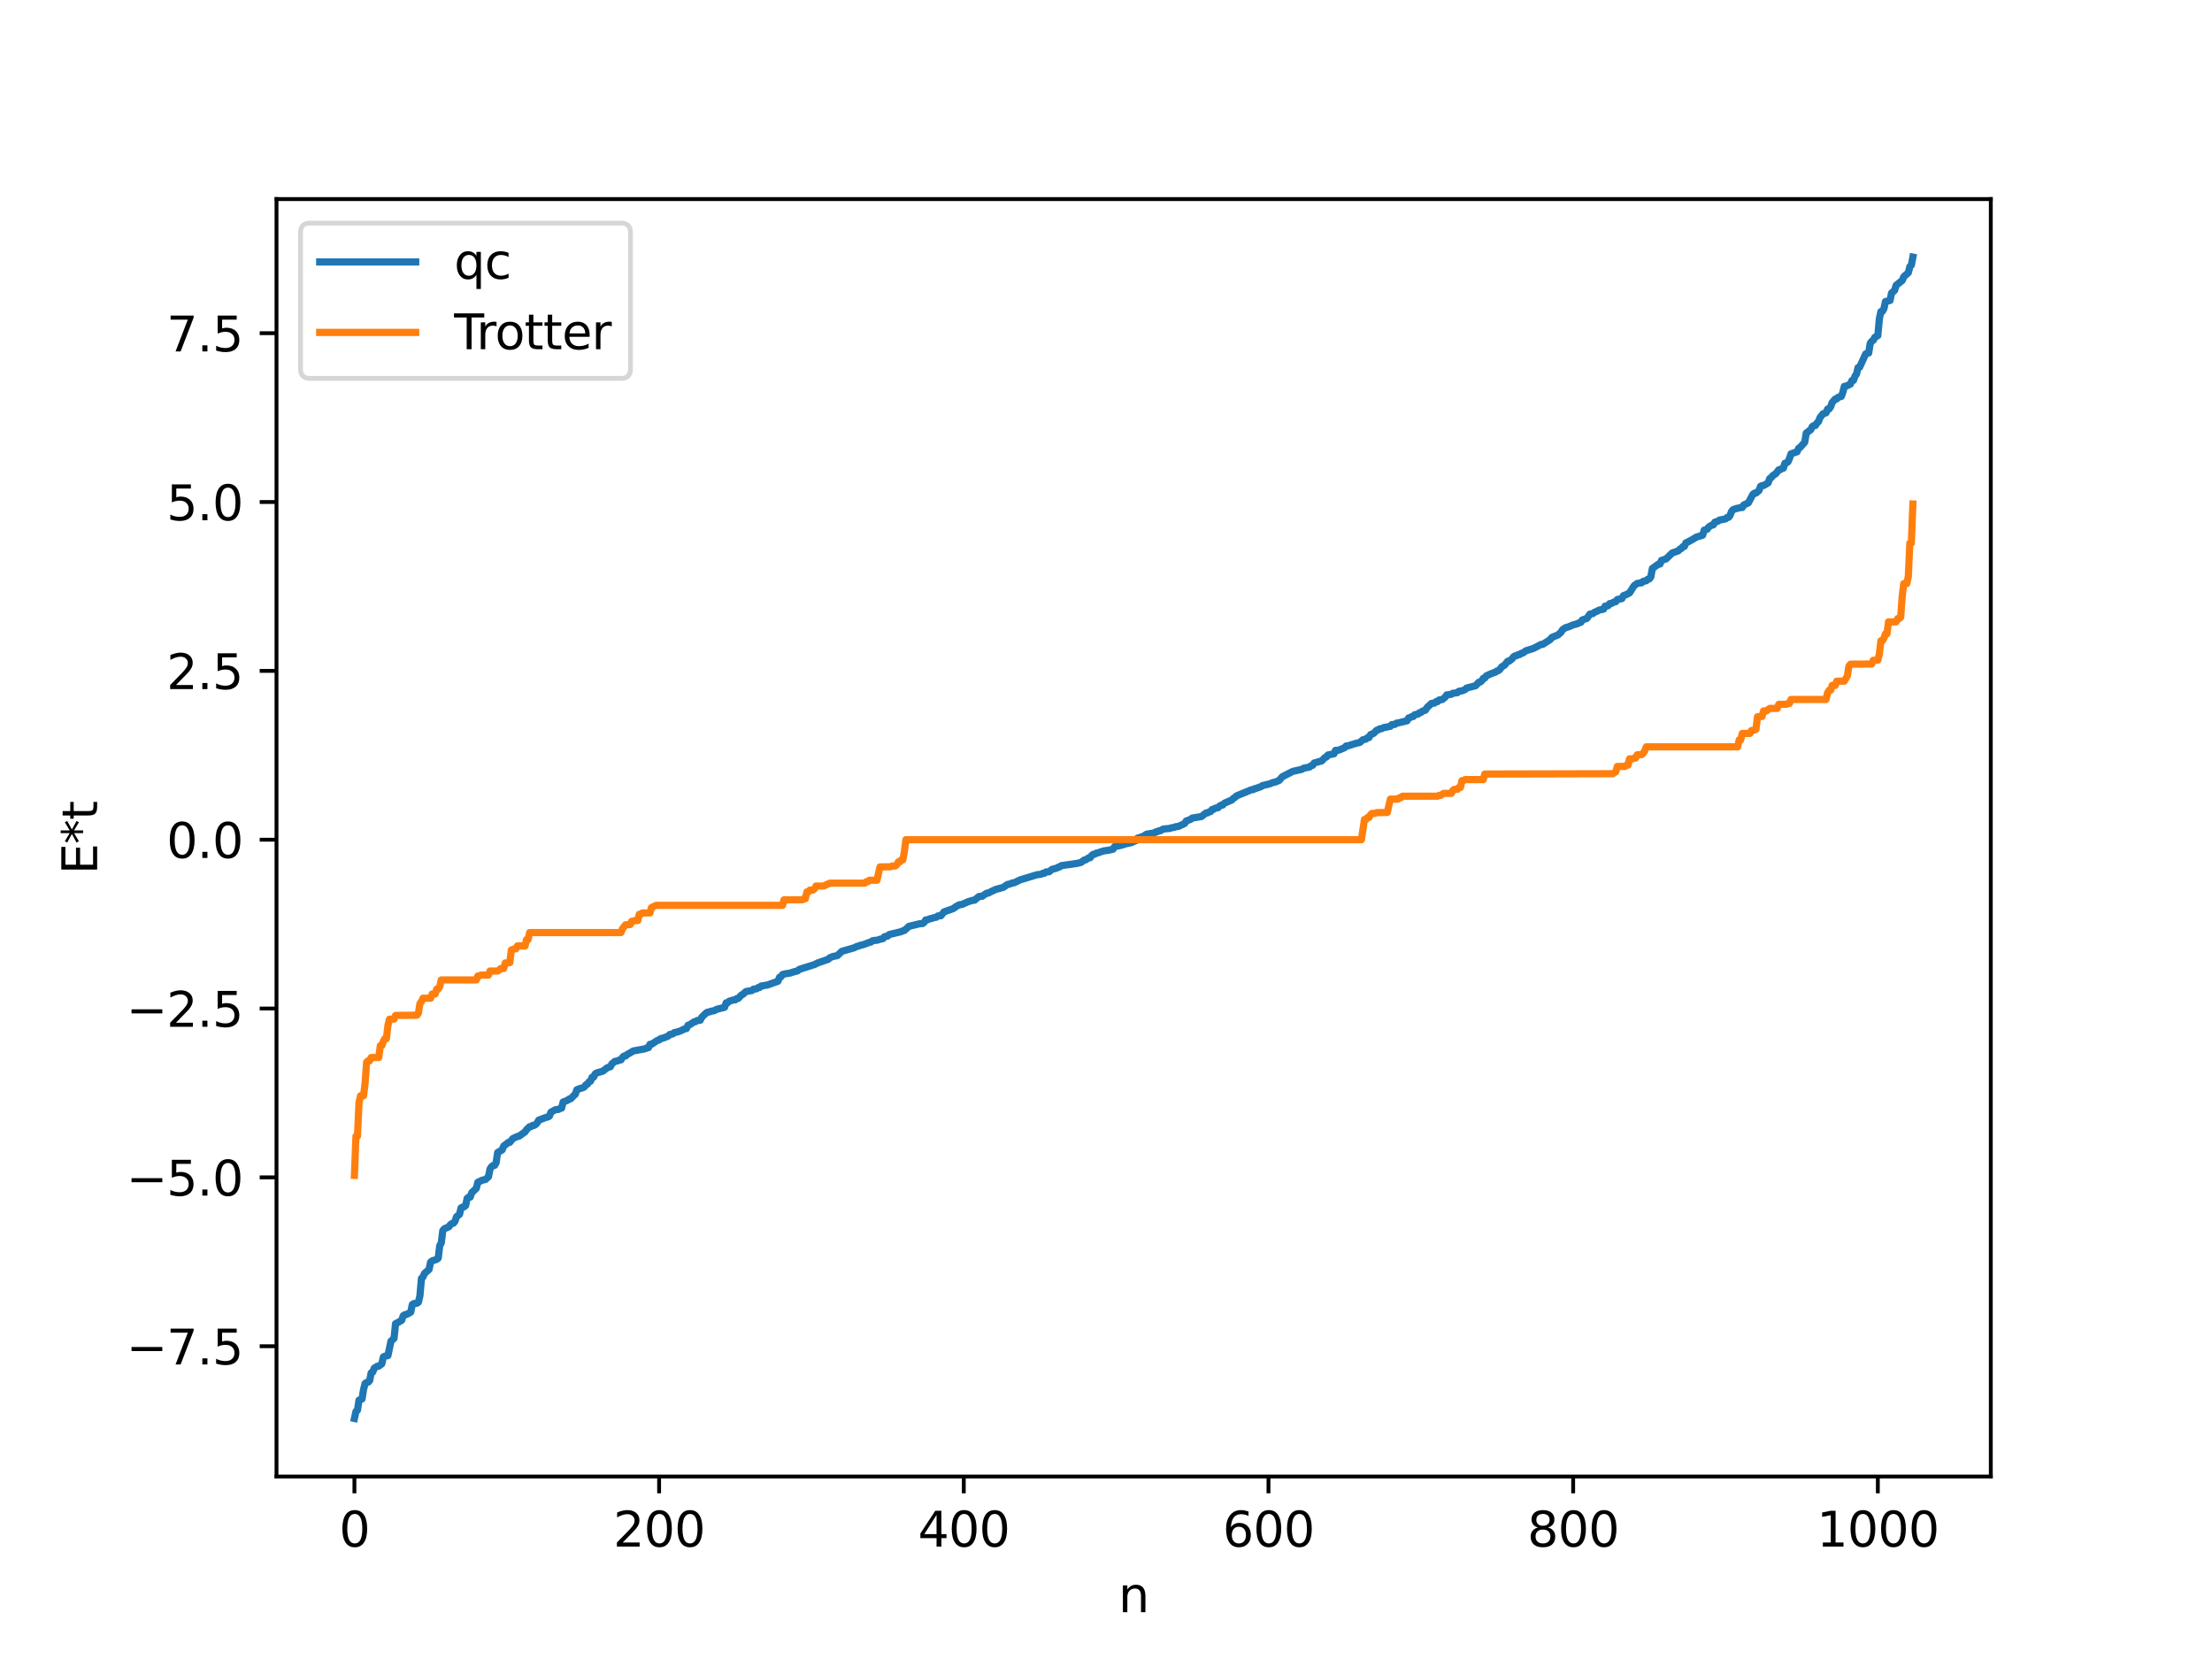 <?xml version="1.0" encoding="utf-8" standalone="no"?>
<!DOCTYPE svg PUBLIC "-//W3C//DTD SVG 1.1//EN"
  "http://www.w3.org/Graphics/SVG/1.1/DTD/svg11.dtd">
<svg xmlns:xlink="http://www.w3.org/1999/xlink" width="460.8pt" height="345.6pt" viewBox="0 0 460.8 345.6" xmlns="http://www.w3.org/2000/svg" version="1.1">
 <defs>
  <style type="text/css">*{stroke-linejoin: round; stroke-linecap: butt}</style>
 </defs>
 <g id="figure_1">
  <g id="patch_1">
   <path d="M 0 345.6 
L 460.8 345.6 
L 460.8 0 
L 0 0 
z
" style="fill: #ffffff"/>
  </g>
  <g id="axes_1">
   <g id="patch_2">
    <path d="M 57.6 307.584 
L 414.72 307.584 
L 414.72 41.472 
L 57.6 41.472 
z
" style="fill: #ffffff"/>
   </g>
   <g id="matplotlib.axis_1">
    <g id="xtick_1">
     <g id="line2d_1">
      <defs>
       <path id="m75bdd1289e" d="M 0 0 
L 0 3.5 
" style="stroke: #000000; stroke-width: 0.8"/>
      </defs>
      <g>
       <use xlink:href="#m75bdd1289e" x="73.833" y="307.584" style="stroke: #000000; stroke-width: 0.8"/>
      </g>
     </g>
     <g id="text_1">
      <!-- 0 -->
      <g transform="translate(70.651 322.182) scale(0.1 -0.1)">
       <defs>
        <path id="DejaVuSans-30" d="M 2034 4250 
Q 1547 4250 1301 3770 
Q 1056 3291 1056 2328 
Q 1056 1369 1301 889 
Q 1547 409 2034 409 
Q 2525 409 2770 889 
Q 3016 1369 3016 2328 
Q 3016 3291 2770 3770 
Q 2525 4250 2034 4250 
z
M 2034 4750 
Q 2819 4750 3233 4129 
Q 3647 3509 3647 2328 
Q 3647 1150 3233 529 
Q 2819 -91 2034 -91 
Q 1250 -91 836 529 
Q 422 1150 422 2328 
Q 422 3509 836 4129 
Q 1250 4750 2034 4750 
z
" transform="scale(0.016)"/>
       </defs>
       <use xlink:href="#DejaVuSans-30"/>
      </g>
     </g>
    </g>
    <g id="xtick_2">
     <g id="line2d_2">
      <g>
       <use xlink:href="#m75bdd1289e" x="137.304" y="307.584" style="stroke: #000000; stroke-width: 0.8"/>
      </g>
     </g>
     <g id="text_2">
      <!-- 200 -->
      <g transform="translate(127.76 322.182) scale(0.1 -0.1)">
       <defs>
        <path id="DejaVuSans-32" d="M 1228 531 
L 3431 531 
L 3431 0 
L 469 0 
L 469 531 
Q 828 903 1448 1529 
Q 2069 2156 2228 2338 
Q 2531 2678 2651 2914 
Q 2772 3150 2772 3378 
Q 2772 3750 2511 3984 
Q 2250 4219 1831 4219 
Q 1534 4219 1204 4116 
Q 875 4013 500 3803 
L 500 4441 
Q 881 4594 1212 4672 
Q 1544 4750 1819 4750 
Q 2544 4750 2975 4387 
Q 3406 4025 3406 3419 
Q 3406 3131 3298 2873 
Q 3191 2616 2906 2266 
Q 2828 2175 2409 1742 
Q 1991 1309 1228 531 
z
" transform="scale(0.016)"/>
       </defs>
       <use xlink:href="#DejaVuSans-32"/>
       <use xlink:href="#DejaVuSans-30" x="63.623"/>
       <use xlink:href="#DejaVuSans-30" x="127.246"/>
      </g>
     </g>
    </g>
    <g id="xtick_3">
     <g id="line2d_3">
      <g>
       <use xlink:href="#m75bdd1289e" x="200.775" y="307.584" style="stroke: #000000; stroke-width: 0.8"/>
      </g>
     </g>
     <g id="text_3">
      <!-- 400 -->
      <g transform="translate(191.231 322.182) scale(0.1 -0.1)">
       <defs>
        <path id="DejaVuSans-34" d="M 2419 4116 
L 825 1625 
L 2419 1625 
L 2419 4116 
z
M 2253 4666 
L 3047 4666 
L 3047 1625 
L 3713 1625 
L 3713 1100 
L 3047 1100 
L 3047 0 
L 2419 0 
L 2419 1100 
L 313 1100 
L 313 1709 
L 2253 4666 
z
" transform="scale(0.016)"/>
       </defs>
       <use xlink:href="#DejaVuSans-34"/>
       <use xlink:href="#DejaVuSans-30" x="63.623"/>
       <use xlink:href="#DejaVuSans-30" x="127.246"/>
      </g>
     </g>
    </g>
    <g id="xtick_4">
     <g id="line2d_4">
      <g>
       <use xlink:href="#m75bdd1289e" x="264.246" y="307.584" style="stroke: #000000; stroke-width: 0.8"/>
      </g>
     </g>
     <g id="text_4">
      <!-- 600 -->
      <g transform="translate(254.702 322.182) scale(0.1 -0.1)">
       <defs>
        <path id="DejaVuSans-36" d="M 2113 2584 
Q 1688 2584 1439 2293 
Q 1191 2003 1191 1497 
Q 1191 994 1439 701 
Q 1688 409 2113 409 
Q 2538 409 2786 701 
Q 3034 994 3034 1497 
Q 3034 2003 2786 2293 
Q 2538 2584 2113 2584 
z
M 3366 4563 
L 3366 3988 
Q 3128 4100 2886 4159 
Q 2644 4219 2406 4219 
Q 1781 4219 1451 3797 
Q 1122 3375 1075 2522 
Q 1259 2794 1537 2939 
Q 1816 3084 2150 3084 
Q 2853 3084 3261 2657 
Q 3669 2231 3669 1497 
Q 3669 778 3244 343 
Q 2819 -91 2113 -91 
Q 1303 -91 875 529 
Q 447 1150 447 2328 
Q 447 3434 972 4092 
Q 1497 4750 2381 4750 
Q 2619 4750 2861 4703 
Q 3103 4656 3366 4563 
z
" transform="scale(0.016)"/>
       </defs>
       <use xlink:href="#DejaVuSans-36"/>
       <use xlink:href="#DejaVuSans-30" x="63.623"/>
       <use xlink:href="#DejaVuSans-30" x="127.246"/>
      </g>
     </g>
    </g>
    <g id="xtick_5">
     <g id="line2d_5">
      <g>
       <use xlink:href="#m75bdd1289e" x="327.717" y="307.584" style="stroke: #000000; stroke-width: 0.8"/>
      </g>
     </g>
     <g id="text_5">
      <!-- 800 -->
      <g transform="translate(318.173 322.182) scale(0.1 -0.1)">
       <defs>
        <path id="DejaVuSans-38" d="M 2034 2216 
Q 1584 2216 1326 1975 
Q 1069 1734 1069 1313 
Q 1069 891 1326 650 
Q 1584 409 2034 409 
Q 2484 409 2743 651 
Q 3003 894 3003 1313 
Q 3003 1734 2745 1975 
Q 2488 2216 2034 2216 
z
M 1403 2484 
Q 997 2584 770 2862 
Q 544 3141 544 3541 
Q 544 4100 942 4425 
Q 1341 4750 2034 4750 
Q 2731 4750 3128 4425 
Q 3525 4100 3525 3541 
Q 3525 3141 3298 2862 
Q 3072 2584 2669 2484 
Q 3125 2378 3379 2068 
Q 3634 1759 3634 1313 
Q 3634 634 3220 271 
Q 2806 -91 2034 -91 
Q 1263 -91 848 271 
Q 434 634 434 1313 
Q 434 1759 690 2068 
Q 947 2378 1403 2484 
z
M 1172 3481 
Q 1172 3119 1398 2916 
Q 1625 2713 2034 2713 
Q 2441 2713 2670 2916 
Q 2900 3119 2900 3481 
Q 2900 3844 2670 4047 
Q 2441 4250 2034 4250 
Q 1625 4250 1398 4047 
Q 1172 3844 1172 3481 
z
" transform="scale(0.016)"/>
       </defs>
       <use xlink:href="#DejaVuSans-38"/>
       <use xlink:href="#DejaVuSans-30" x="63.623"/>
       <use xlink:href="#DejaVuSans-30" x="127.246"/>
      </g>
     </g>
    </g>
    <g id="xtick_6">
     <g id="line2d_6">
      <g>
       <use xlink:href="#m75bdd1289e" x="391.188" y="307.584" style="stroke: #000000; stroke-width: 0.8"/>
      </g>
     </g>
     <g id="text_6">
      <!-- 1000 -->
      <g transform="translate(378.463 322.182) scale(0.1 -0.1)">
       <defs>
        <path id="DejaVuSans-31" d="M 794 531 
L 1825 531 
L 1825 4091 
L 703 3866 
L 703 4441 
L 1819 4666 
L 2450 4666 
L 2450 531 
L 3481 531 
L 3481 0 
L 794 0 
L 794 531 
z
" transform="scale(0.016)"/>
       </defs>
       <use xlink:href="#DejaVuSans-31"/>
       <use xlink:href="#DejaVuSans-30" x="63.623"/>
       <use xlink:href="#DejaVuSans-30" x="127.246"/>
       <use xlink:href="#DejaVuSans-30" x="190.869"/>
      </g>
     </g>
    </g>
    <g id="text_7">
     <!-- n -->
     <g transform="translate(232.991 335.861) scale(0.1 -0.1)">
      <defs>
       <path id="DejaVuSans-6e" d="M 3513 2113 
L 3513 0 
L 2938 0 
L 2938 2094 
Q 2938 2591 2744 2837 
Q 2550 3084 2163 3084 
Q 1697 3084 1428 2787 
Q 1159 2491 1159 1978 
L 1159 0 
L 581 0 
L 581 3500 
L 1159 3500 
L 1159 2956 
Q 1366 3272 1645 3428 
Q 1925 3584 2291 3584 
Q 2894 3584 3203 3211 
Q 3513 2838 3513 2113 
z
" transform="scale(0.016)"/>
      </defs>
      <use xlink:href="#DejaVuSans-6e"/>
     </g>
    </g>
   </g>
   <g id="matplotlib.axis_2">
    <g id="ytick_1">
     <g id="line2d_7">
      <defs>
       <path id="me73634d113" d="M 0 0 
L -3.5 0 
" style="stroke: #000000; stroke-width: 0.8"/>
      </defs>
      <g>
       <use xlink:href="#me73634d113" x="57.6" y="280.44" style="stroke: #000000; stroke-width: 0.8"/>
      </g>
     </g>
     <g id="text_8">
      <!-- −7.5 -->
      <g transform="translate(26.317 284.24) scale(0.1 -0.1)">
       <defs>
        <path id="DejaVuSans-2212" d="M 678 2272 
L 4684 2272 
L 4684 1741 
L 678 1741 
L 678 2272 
z
" transform="scale(0.016)"/>
        <path id="DejaVuSans-37" d="M 525 4666 
L 3525 4666 
L 3525 4397 
L 1831 0 
L 1172 0 
L 2766 4134 
L 525 4134 
L 525 4666 
z
" transform="scale(0.016)"/>
        <path id="DejaVuSans-2e" d="M 684 794 
L 1344 794 
L 1344 0 
L 684 0 
L 684 794 
z
" transform="scale(0.016)"/>
        <path id="DejaVuSans-35" d="M 691 4666 
L 3169 4666 
L 3169 4134 
L 1269 4134 
L 1269 2991 
Q 1406 3038 1543 3061 
Q 1681 3084 1819 3084 
Q 2600 3084 3056 2656 
Q 3513 2228 3513 1497 
Q 3513 744 3044 326 
Q 2575 -91 1722 -91 
Q 1428 -91 1123 -41 
Q 819 9 494 109 
L 494 744 
Q 775 591 1075 516 
Q 1375 441 1709 441 
Q 2250 441 2565 725 
Q 2881 1009 2881 1497 
Q 2881 1984 2565 2268 
Q 2250 2553 1709 2553 
Q 1456 2553 1204 2497 
Q 953 2441 691 2322 
L 691 4666 
z
" transform="scale(0.016)"/>
       </defs>
       <use xlink:href="#DejaVuSans-2212"/>
       <use xlink:href="#DejaVuSans-37" x="83.789"/>
       <use xlink:href="#DejaVuSans-2e" x="147.412"/>
       <use xlink:href="#DejaVuSans-35" x="179.199"/>
      </g>
     </g>
    </g>
    <g id="ytick_2">
     <g id="line2d_8">
      <g>
       <use xlink:href="#me73634d113" x="57.6" y="245.268" style="stroke: #000000; stroke-width: 0.8"/>
      </g>
     </g>
     <g id="text_9">
      <!-- −5.0 -->
      <g transform="translate(26.317 249.068) scale(0.1 -0.1)">
       <use xlink:href="#DejaVuSans-2212"/>
       <use xlink:href="#DejaVuSans-35" x="83.789"/>
       <use xlink:href="#DejaVuSans-2e" x="147.412"/>
       <use xlink:href="#DejaVuSans-30" x="179.199"/>
      </g>
     </g>
    </g>
    <g id="ytick_3">
     <g id="line2d_9">
      <g>
       <use xlink:href="#me73634d113" x="57.6" y="210.096" style="stroke: #000000; stroke-width: 0.8"/>
      </g>
     </g>
     <g id="text_10">
      <!-- −2.5 -->
      <g transform="translate(26.317 213.896) scale(0.1 -0.1)">
       <use xlink:href="#DejaVuSans-2212"/>
       <use xlink:href="#DejaVuSans-32" x="83.789"/>
       <use xlink:href="#DejaVuSans-2e" x="147.412"/>
       <use xlink:href="#DejaVuSans-35" x="179.199"/>
      </g>
     </g>
    </g>
    <g id="ytick_4">
     <g id="line2d_10">
      <g>
       <use xlink:href="#me73634d113" x="57.6" y="174.924" style="stroke: #000000; stroke-width: 0.8"/>
      </g>
     </g>
     <g id="text_11">
      <!-- 0.0 -->
      <g transform="translate(34.697 178.724) scale(0.1 -0.1)">
       <use xlink:href="#DejaVuSans-30"/>
       <use xlink:href="#DejaVuSans-2e" x="63.623"/>
       <use xlink:href="#DejaVuSans-30" x="95.41"/>
      </g>
     </g>
    </g>
    <g id="ytick_5">
     <g id="line2d_11">
      <g>
       <use xlink:href="#me73634d113" x="57.6" y="139.753" style="stroke: #000000; stroke-width: 0.8"/>
      </g>
     </g>
     <g id="text_12">
      <!-- 2.5 -->
      <g transform="translate(34.697 143.552) scale(0.1 -0.1)">
       <use xlink:href="#DejaVuSans-32"/>
       <use xlink:href="#DejaVuSans-2e" x="63.623"/>
       <use xlink:href="#DejaVuSans-35" x="95.41"/>
      </g>
     </g>
    </g>
    <g id="ytick_6">
     <g id="line2d_12">
      <g>
       <use xlink:href="#me73634d113" x="57.6" y="104.581" style="stroke: #000000; stroke-width: 0.8"/>
      </g>
     </g>
     <g id="text_13">
      <!-- 5.0 -->
      <g transform="translate(34.697 108.38) scale(0.1 -0.1)">
       <use xlink:href="#DejaVuSans-35"/>
       <use xlink:href="#DejaVuSans-2e" x="63.623"/>
       <use xlink:href="#DejaVuSans-30" x="95.41"/>
      </g>
     </g>
    </g>
    <g id="ytick_7">
     <g id="line2d_13">
      <g>
       <use xlink:href="#me73634d113" x="57.6" y="69.409" style="stroke: #000000; stroke-width: 0.8"/>
      </g>
     </g>
     <g id="text_14">
      <!-- 7.5 -->
      <g transform="translate(34.697 73.208) scale(0.1 -0.1)">
       <use xlink:href="#DejaVuSans-37"/>
       <use xlink:href="#DejaVuSans-2e" x="63.623"/>
       <use xlink:href="#DejaVuSans-35" x="95.41"/>
      </g>
     </g>
    </g>
    <g id="text_15">
     <!-- E*t -->
     <g transform="translate(20.238 182.148) rotate(-90) scale(0.1 -0.1)">
      <defs>
       <path id="DejaVuSans-45" d="M 628 4666 
L 3578 4666 
L 3578 4134 
L 1259 4134 
L 1259 2753 
L 3481 2753 
L 3481 2222 
L 1259 2222 
L 1259 531 
L 3634 531 
L 3634 0 
L 628 0 
L 628 4666 
z
" transform="scale(0.016)"/>
       <path id="DejaVuSans-2a" d="M 3009 3897 
L 1888 3291 
L 3009 2681 
L 2828 2375 
L 1778 3009 
L 1778 1831 
L 1422 1831 
L 1422 3009 
L 372 2375 
L 191 2681 
L 1313 3291 
L 191 3897 
L 372 4206 
L 1422 3572 
L 1422 4750 
L 1778 4750 
L 1778 3572 
L 2828 4206 
L 3009 3897 
z
" transform="scale(0.016)"/>
       <path id="DejaVuSans-74" d="M 1172 4494 
L 1172 3500 
L 2356 3500 
L 2356 3053 
L 1172 3053 
L 1172 1153 
Q 1172 725 1289 603 
Q 1406 481 1766 481 
L 2356 481 
L 2356 0 
L 1766 0 
Q 1100 0 847 248 
Q 594 497 594 1153 
L 594 3053 
L 172 3053 
L 172 3500 
L 594 3500 
L 594 4494 
L 1172 4494 
z
" transform="scale(0.016)"/>
      </defs>
      <use xlink:href="#DejaVuSans-45"/>
      <use xlink:href="#DejaVuSans-2a" x="63.184"/>
      <use xlink:href="#DejaVuSans-74" x="113.184"/>
     </g>
    </g>
   </g>
   <g id="line2d_14">
    <path d="M 73.833 295.488 
L 74.15 294.047 
L 74.467 293.774 
L 74.785 291.692 
L 75.42 291.425 
L 75.737 289.444 
L 76.054 288.215 
L 76.372 287.984 
L 76.689 287.937 
L 77.006 287.594 
L 77.324 285.992 
L 77.641 285.835 
L 77.958 285.019 
L 78.593 284.619 
L 78.91 284.588 
L 79.545 284.105 
L 79.862 282.664 
L 80.18 282.518 
L 80.815 282.398 
L 81.449 279.379 
L 82.084 278.807 
L 82.401 275.753 
L 83.036 275.423 
L 83.671 275.047 
L 83.988 274.119 
L 84.305 273.889 
L 84.623 273.846 
L 85.258 273.522 
L 85.575 273.321 
L 85.892 271.764 
L 86.21 271.558 
L 86.844 271.497 
L 87.162 271.267 
L 87.479 269.925 
L 87.796 266.298 
L 88.114 266.019 
L 88.431 265.284 
L 89.383 264.439 
L 89.7 262.929 
L 90.018 262.662 
L 90.97 262.357 
L 91.287 262.09 
L 91.605 259.492 
L 91.922 258.933 
L 92.239 256.367 
L 92.557 255.984 
L 93.509 255.557 
L 93.826 255.119 
L 94.143 254.889 
L 94.461 254.809 
L 94.778 254.426 
L 95.096 253.475 
L 95.73 252.96 
L 96.048 251.629 
L 96.365 251.448 
L 96.682 251.4 
L 97 251.144 
L 97.317 249.637 
L 97.634 249.398 
L 97.952 249.385 
L 98.269 248.464 
L 99.221 247.557 
L 99.539 246.285 
L 100.491 245.842 
L 101.125 245.713 
L 101.76 245.124 
L 102.077 243.551 
L 102.395 243.042 
L 102.712 242.796 
L 103.029 242.775 
L 103.347 242.223 
L 103.664 240.101 
L 104.616 239.531 
L 104.934 238.728 
L 105.568 238.263 
L 105.886 237.987 
L 106.203 237.969 
L 106.838 237.18 
L 107.79 236.749 
L 108.107 236.699 
L 109.377 235.794 
L 109.694 235.315 
L 110.329 234.712 
L 110.646 234.694 
L 110.963 234.443 
L 111.281 234.433 
L 111.598 234.231 
L 111.915 233.895 
L 112.233 233.342 
L 113.82 232.75 
L 114.137 232.694 
L 114.454 232.5 
L 114.772 231.696 
L 115.724 231.161 
L 116.358 231.107 
L 116.676 230.9 
L 116.993 230.842 
L 117.31 229.574 
L 118.262 229.197 
L 118.58 228.942 
L 118.897 228.891 
L 119.532 228.223 
L 119.849 227.957 
L 120.167 227.018 
L 120.801 226.759 
L 121.436 226.592 
L 121.753 226.398 
L 122.071 225.977 
L 122.388 225.823 
L 122.705 225.357 
L 123.023 225.231 
L 123.34 224.413 
L 123.658 224.396 
L 123.975 223.73 
L 124.292 223.511 
L 125.562 223.149 
L 126.514 222.423 
L 127.148 222.223 
L 127.466 221.605 
L 128.1 221.107 
L 128.735 220.984 
L 129.053 220.802 
L 129.37 220.791 
L 129.687 220.248 
L 130.005 219.983 
L 130.322 219.981 
L 130.639 219.677 
L 131.274 219.327 
L 131.909 218.936 
L 134.448 218.47 
L 134.765 218.269 
L 135.082 218.25 
L 135.4 217.548 
L 135.717 217.542 
L 136.986 216.714 
L 137.304 216.642 
L 137.621 216.369 
L 138.256 216.213 
L 139.208 215.837 
L 139.525 215.499 
L 140.16 215.371 
L 140.477 215.103 
L 141.112 214.977 
L 141.747 214.756 
L 142.699 214.309 
L 143.016 214.256 
L 143.334 213.576 
L 143.651 213.487 
L 144.603 212.862 
L 144.92 212.824 
L 145.238 212.586 
L 145.872 212.537 
L 146.19 211.905 
L 147.142 210.99 
L 147.459 210.837 
L 147.777 210.817 
L 148.094 210.659 
L 148.729 210.561 
L 149.363 210.234 
L 150.633 209.933 
L 150.95 209.831 
L 151.267 208.914 
L 151.585 208.884 
L 151.902 208.569 
L 152.854 208.292 
L 153.172 208.288 
L 153.489 208.012 
L 153.806 207.98 
L 154.441 207.289 
L 154.758 207.137 
L 155.393 206.555 
L 156.662 206.341 
L 156.98 206.059 
L 157.615 205.985 
L 157.932 205.734 
L 158.249 205.706 
L 158.567 205.403 
L 159.836 205.201 
L 162.058 204.419 
L 162.375 203.603 
L 162.692 203.48 
L 163.01 203.013 
L 163.644 202.849 
L 164.596 202.709 
L 165.231 202.495 
L 166.183 202.237 
L 166.5 201.939 
L 169.674 200.936 
L 170.309 200.61 
L 172.53 199.844 
L 172.848 199.528 
L 173.482 199.26 
L 174.434 199.071 
L 175.386 198.17 
L 177.925 197.448 
L 178.56 197.128 
L 178.877 197.091 
L 179.195 196.924 
L 179.829 196.795 
L 181.099 196.314 
L 181.416 196.253 
L 181.734 195.99 
L 182.368 195.882 
L 182.686 195.875 
L 183.32 195.67 
L 183.955 195.526 
L 184.272 195.126 
L 184.907 195.008 
L 185.224 194.687 
L 187.763 194.075 
L 188.081 193.894 
L 188.398 193.843 
L 189.35 192.972 
L 191.572 192.436 
L 192.206 192.383 
L 192.524 192.154 
L 192.841 191.638 
L 193.158 191.631 
L 193.793 191.363 
L 194.11 191.34 
L 194.428 191.193 
L 195.062 191.073 
L 195.38 190.809 
L 196.015 190.764 
L 196.649 189.965 
L 198.553 189.289 
L 199.188 188.84 
L 199.823 188.489 
L 200.458 188.392 
L 201.727 187.822 
L 202.679 187.539 
L 202.996 187.535 
L 203.948 186.747 
L 204.583 186.714 
L 205.535 186.071 
L 205.853 186.061 
L 206.487 185.722 
L 207.439 185.281 
L 209.026 184.85 
L 209.661 184.382 
L 209.978 184.21 
L 210.296 184.188 
L 210.93 183.919 
L 211.248 183.908 
L 212.517 183.292 
L 216.008 182.23 
L 216.96 182.102 
L 217.277 181.903 
L 217.595 181.899 
L 217.912 181.636 
L 218.547 181.603 
L 219.181 181.084 
L 220.134 180.848 
L 220.451 180.637 
L 220.768 180.589 
L 221.086 180.328 
L 223.624 179.978 
L 224.259 179.881 
L 225.211 179.66 
L 225.846 179.162 
L 226.163 179.131 
L 226.798 178.699 
L 227.115 178.669 
L 227.433 178.197 
L 227.75 177.974 
L 228.067 177.938 
L 228.385 177.713 
L 228.702 177.683 
L 229.337 177.444 
L 229.972 177.247 
L 230.924 177.125 
L 231.876 176.899 
L 232.193 176.362 
L 232.828 176.252 
L 233.78 176.042 
L 234.415 175.814 
L 235.684 175.533 
L 236.319 175.231 
L 236.636 175.108 
L 236.953 174.622 
L 238.223 174.196 
L 238.858 173.775 
L 240.444 173.529 
L 240.762 173.297 
L 241.079 173.27 
L 241.396 173.076 
L 241.714 173.059 
L 242.348 172.697 
L 243.618 172.58 
L 244.253 172.396 
L 244.57 172.377 
L 244.887 172.225 
L 245.522 172.145 
L 246.791 171.545 
L 247.109 171.031 
L 248.061 170.667 
L 248.378 170.411 
L 250.282 170.104 
L 251.234 169.353 
L 251.552 169.344 
L 251.869 169.132 
L 252.186 169.073 
L 252.504 168.633 
L 252.821 168.59 
L 253.139 168.359 
L 253.773 168.249 
L 254.091 167.887 
L 254.408 167.727 
L 254.725 167.694 
L 255.043 167.334 
L 256.312 166.777 
L 256.629 166.643 
L 256.947 166.293 
L 257.264 166.13 
L 257.581 165.802 
L 260.755 164.498 
L 261.072 164.487 
L 261.39 164.275 
L 261.707 164.223 
L 262.342 163.995 
L 262.659 163.886 
L 262.977 163.656 
L 264.563 163.278 
L 265.198 162.989 
L 265.515 162.977 
L 266.467 162.582 
L 267.102 161.827 
L 267.737 161.493 
L 269.324 160.689 
L 271.228 160.263 
L 271.545 160.036 
L 272.815 159.783 
L 273.132 159.501 
L 273.449 159.427 
L 273.767 158.944 
L 275.353 158.502 
L 275.988 157.815 
L 276.305 157.71 
L 276.623 157.282 
L 277.892 157.032 
L 278.21 156.312 
L 278.844 156.292 
L 280.114 155.758 
L 280.431 155.399 
L 280.748 155.393 
L 282.335 154.89 
L 283.287 154.656 
L 283.922 154.102 
L 284.557 153.961 
L 284.874 153.689 
L 285.191 153.645 
L 285.509 153.032 
L 286.143 152.79 
L 286.778 152.137 
L 287.096 152.051 
L 287.413 151.828 
L 287.73 151.827 
L 288.365 151.525 
L 288.682 151.515 
L 289.317 151.35 
L 289.634 151.31 
L 289.952 150.944 
L 290.586 150.903 
L 290.904 150.652 
L 291.539 150.534 
L 293.125 150.148 
L 293.443 149.562 
L 293.76 149.497 
L 294.077 149.284 
L 294.395 149.271 
L 294.712 148.886 
L 295.347 148.782 
L 295.664 148.494 
L 295.981 148.441 
L 296.299 148.153 
L 296.934 147.947 
L 297.251 147.429 
L 298.203 146.531 
L 298.838 146.468 
L 299.155 146.163 
L 299.472 146.16 
L 299.79 145.817 
L 300.424 145.739 
L 301.059 145.23 
L 301.377 144.762 
L 302.329 144.64 
L 302.646 144.425 
L 303.598 144.301 
L 303.915 144.004 
L 304.55 143.914 
L 305.185 143.664 
L 305.502 143.34 
L 307.406 142.842 
L 308.041 142.131 
L 308.358 142.076 
L 308.676 141.819 
L 308.993 141.302 
L 309.31 141.254 
L 309.628 140.793 
L 310.58 140.364 
L 311.215 140.119 
L 311.532 140.028 
L 311.849 139.76 
L 312.167 139.693 
L 312.484 139.406 
L 312.801 138.948 
L 313.436 138.556 
L 314.071 137.759 
L 314.388 137.726 
L 315.023 137.207 
L 315.34 136.786 
L 315.658 136.612 
L 315.975 136.572 
L 316.292 136.367 
L 316.61 136.342 
L 316.927 136.086 
L 317.244 136.033 
L 317.879 135.569 
L 319.466 135.065 
L 321.053 134.239 
L 321.37 134.238 
L 322.957 133.223 
L 323.274 132.791 
L 324.543 132.272 
L 325.178 131.723 
L 325.496 131.187 
L 326.13 130.753 
L 326.765 130.582 
L 327.717 130.169 
L 328.669 129.918 
L 328.986 129.711 
L 329.304 129.652 
L 329.621 129.148 
L 330.573 128.825 
L 331.208 127.926 
L 331.843 127.818 
L 332.16 127.551 
L 332.795 127.291 
L 333.112 127.092 
L 334.064 126.892 
L 334.381 126.262 
L 335.016 126.176 
L 335.334 125.73 
L 335.651 125.723 
L 336.286 125.377 
L 336.603 125.346 
L 336.92 124.892 
L 337.872 124.698 
L 338.19 124.089 
L 338.824 123.852 
L 339.459 123.511 
L 340.411 122.023 
L 341.046 121.548 
L 341.681 121.436 
L 341.998 121.401 
L 342.315 121.092 
L 342.95 120.98 
L 343.267 120.646 
L 343.585 120.605 
L 343.902 120.166 
L 344.22 118.416 
L 345.489 117.506 
L 345.806 117.505 
L 346.124 116.737 
L 346.758 116.536 
L 347.076 116.43 
L 348.345 115.194 
L 349.615 114.757 
L 349.932 114.401 
L 350.249 114.268 
L 350.567 113.882 
L 350.884 113.839 
L 351.201 113.09 
L 351.836 112.789 
L 352.471 112.44 
L 353.423 111.876 
L 354.692 111.494 
L 355.01 110.446 
L 355.644 110.246 
L 355.962 109.776 
L 356.596 109.39 
L 356.914 109.336 
L 357.231 108.783 
L 357.866 108.582 
L 358.183 108.344 
L 359.453 108.101 
L 359.77 107.808 
L 360.087 107.768 
L 360.405 107.359 
L 360.722 106.525 
L 361.039 106.169 
L 361.674 105.945 
L 362.626 105.73 
L 362.943 105.728 
L 363.261 105.192 
L 364.213 104.756 
L 364.848 103.563 
L 365.165 102.974 
L 365.482 102.728 
L 365.8 102.723 
L 366.434 102.177 
L 366.752 101.312 
L 367.069 101.16 
L 367.386 101.147 
L 368.339 100.591 
L 368.656 99.706 
L 368.973 99.505 
L 369.291 99.087 
L 369.925 98.676 
L 370.56 97.861 
L 370.877 97.837 
L 371.195 97.587 
L 371.512 97.526 
L 371.829 96.507 
L 372.147 96.424 
L 372.464 96.214 
L 372.781 95.513 
L 373.099 94.537 
L 374.368 94.112 
L 374.686 93.396 
L 375.003 93.195 
L 375.955 92.131 
L 376.272 90.225 
L 377.224 89.509 
L 377.542 88.844 
L 377.859 88.659 
L 378.177 88.643 
L 378.494 88.12 
L 378.811 87.861 
L 379.129 87.013 
L 379.763 86.198 
L 380.398 86.001 
L 380.715 85.221 
L 381.033 85.204 
L 381.35 84.761 
L 381.667 83.869 
L 382.302 83.129 
L 382.62 83.106 
L 382.937 82.749 
L 383.572 82.589 
L 383.889 81.765 
L 384.206 80.486 
L 384.524 80.468 
L 385.476 80.012 
L 385.793 79.271 
L 386.11 79.241 
L 386.428 78.359 
L 386.745 77.922 
L 387.062 76.579 
L 387.38 76.52 
L 388.649 73.742 
L 388.967 73.542 
L 389.284 73.539 
L 389.601 71.515 
L 389.919 71.091 
L 390.236 70.89 
L 390.553 70.276 
L 391.188 69.912 
L 391.505 66.395 
L 391.823 64.915 
L 392.14 64.861 
L 392.458 64.291 
L 392.775 62.814 
L 393.727 62.596 
L 394.044 61.046 
L 394.679 60.496 
L 394.996 59.443 
L 396.266 58.425 
L 396.583 57.662 
L 397.218 57.09 
L 397.535 56.823 
L 397.853 55.56 
L 398.17 55.226 
L 398.487 53.568 
L 398.487 53.568 
" clip-path="url(#p8d9e6ea30f)" style="fill: none; stroke: #1f77b4; stroke-width: 1.5; stroke-linecap: square"/>
   </g>
   <g id="line2d_15">
    <path d="M 73.833 244.852 
L 74.15 236.692 
L 74.467 236.692 
L 74.785 229.717 
L 75.102 228.268 
L 75.737 228.268 
L 76.054 225.659 
L 76.372 221.253 
L 76.689 220.983 
L 77.006 220.983 
L 77.324 220.301 
L 78.91 220.301 
L 79.228 217.816 
L 79.545 217.816 
L 79.862 216.916 
L 80.18 216.36 
L 80.497 216.36 
L 80.815 213.612 
L 81.132 212.318 
L 82.084 212.296 
L 82.401 211.53 
L 86.844 211.487 
L 87.162 211.067 
L 87.479 209.076 
L 87.796 208.635 
L 88.114 207.946 
L 89.7 207.946 
L 90.018 207.065 
L 90.653 207.065 
L 90.97 206.042 
L 91.287 206.042 
L 91.605 205.509 
L 91.922 204.138 
L 99.221 204.138 
L 99.539 203.321 
L 99.856 203.321 
L 100.173 203.127 
L 101.76 203.127 
L 102.077 202.28 
L 103.664 202.28 
L 103.981 202.089 
L 104.299 201.759 
L 104.934 201.759 
L 105.251 200.598 
L 106.203 200.539 
L 106.52 197.918 
L 107.155 197.659 
L 107.472 197.659 
L 107.79 197.056 
L 109.377 197.056 
L 109.694 195.731 
L 110.011 195.731 
L 110.329 194.268 
L 129.37 194.268 
L 129.687 193.437 
L 130.322 192.655 
L 131.274 192.605 
L 131.591 191.924 
L 131.909 191.924 
L 132.226 191.769 
L 132.861 191.769 
L 133.178 190.46 
L 133.496 190.46 
L 133.813 190.185 
L 135.4 190.185 
L 135.717 189.069 
L 136.669 188.602 
L 163.01 188.602 
L 163.327 187.444 
L 167.135 187.444 
L 167.453 187.232 
L 167.77 187.232 
L 168.087 185.797 
L 168.405 185.797 
L 168.722 185.415 
L 169.357 185.415 
L 169.674 185.167 
L 169.991 184.576 
L 171.578 184.576 
L 172.848 183.981 
L 180.147 183.981 
L 180.464 183.677 
L 180.781 183.677 
L 181.099 183.378 
L 182.686 183.378 
L 183.32 180.59 
L 185.542 180.565 
L 185.859 180.403 
L 186.494 180.403 
L 186.811 180.159 
L 187.129 179.546 
L 187.446 179.546 
L 187.763 179.13 
L 188.081 179.13 
L 188.398 177.397 
L 188.715 174.924 
L 283.605 174.924 
L 284.239 170.719 
L 284.557 170.719 
L 284.874 170.303 
L 285.191 170.303 
L 285.509 169.69 
L 285.826 169.446 
L 286.461 169.446 
L 286.778 169.284 
L 289 169.259 
L 289.634 166.471 
L 291.221 166.471 
L 291.539 166.172 
L 291.856 166.172 
L 292.173 165.868 
L 299.472 165.868 
L 299.79 165.691 
L 300.107 165.691 
L 300.742 165.273 
L 302.329 165.273 
L 302.646 164.682 
L 302.963 164.434 
L 303.598 164.434 
L 303.915 164.052 
L 304.233 164.052 
L 304.55 162.617 
L 304.867 162.617 
L 305.185 162.405 
L 308.993 162.405 
L 309.31 161.247 
L 335.968 161.183 
L 336.603 160.78 
L 336.92 159.664 
L 338.507 159.664 
L 338.824 159.389 
L 339.142 159.389 
L 339.459 158.08 
L 340.094 158.08 
L 340.411 157.925 
L 340.729 157.925 
L 341.046 157.244 
L 341.998 157.194 
L 342.315 156.892 
L 342.633 156.412 
L 342.95 155.581 
L 361.991 155.581 
L 362.309 154.118 
L 362.626 154.118 
L 362.943 152.793 
L 364.53 152.793 
L 364.848 152.19 
L 365.482 152.085 
L 365.8 151.931 
L 366.117 149.31 
L 367.069 149.251 
L 367.386 148.09 
L 368.021 148.09 
L 368.656 147.569 
L 370.243 147.569 
L 370.56 146.722 
L 372.147 146.722 
L 372.464 146.528 
L 372.781 146.528 
L 373.099 145.711 
L 380.398 145.711 
L 380.715 144.34 
L 381.033 143.807 
L 381.35 143.807 
L 381.667 142.784 
L 382.302 142.784 
L 382.62 141.903 
L 384.206 141.903 
L 384.841 140.773 
L 385.158 138.782 
L 385.476 138.362 
L 389.919 138.319 
L 390.236 137.553 
L 391.188 137.531 
L 391.505 136.237 
L 391.823 133.489 
L 392.14 133.489 
L 392.458 132.933 
L 392.775 132.033 
L 393.092 132.033 
L 393.41 129.548 
L 394.996 129.548 
L 395.314 128.866 
L 395.631 128.866 
L 395.948 128.596 
L 396.266 124.19 
L 396.583 121.581 
L 397.218 121.581 
L 397.535 120.132 
L 397.853 113.157 
L 398.17 113.157 
L 398.487 104.997 
L 398.487 104.997 
" clip-path="url(#p8d9e6ea30f)" style="fill: none; stroke: #ff7f0e; stroke-width: 1.5; stroke-linecap: square"/>
   </g>
   <g id="patch_3">
    <path d="M 57.6 307.584 
L 57.6 41.472 
" style="fill: none; stroke: #000000; stroke-width: 0.8; stroke-linejoin: miter; stroke-linecap: square"/>
   </g>
   <g id="patch_4">
    <path d="M 414.72 307.584 
L 414.72 41.472 
" style="fill: none; stroke: #000000; stroke-width: 0.8; stroke-linejoin: miter; stroke-linecap: square"/>
   </g>
   <g id="patch_5">
    <path d="M 57.6 307.584 
L 414.72 307.584 
" style="fill: none; stroke: #000000; stroke-width: 0.8; stroke-linejoin: miter; stroke-linecap: square"/>
   </g>
   <g id="patch_6">
    <path d="M 57.6 41.472 
L 414.72 41.472 
" style="fill: none; stroke: #000000; stroke-width: 0.8; stroke-linejoin: miter; stroke-linecap: square"/>
   </g>
   <g id="legend_1">
    <g id="patch_7">
     <path d="M 64.6 78.828 
L 129.342 78.828 
Q 131.342 78.828 131.342 76.828 
L 131.342 48.472 
Q 131.342 46.472 129.342 46.472 
L 64.6 46.472 
Q 62.6 46.472 62.6 48.472 
L 62.6 76.828 
Q 62.6 78.828 64.6 78.828 
z
" style="fill: #ffffff; opacity: 0.8; stroke: #cccccc; stroke-linejoin: miter"/>
    </g>
    <g id="line2d_16">
     <path d="M 66.6 54.57 
L 76.6 54.57 
L 86.6 54.57 
" style="fill: none; stroke: #1f77b4; stroke-width: 1.5; stroke-linecap: square"/>
    </g>
    <g id="text_16">
     <!-- qc -->
     <g transform="translate(94.6 58.07) scale(0.1 -0.1)">
      <defs>
       <path id="DejaVuSans-71" d="M 947 1747 
Q 947 1113 1208 752 
Q 1469 391 1925 391 
Q 2381 391 2643 752 
Q 2906 1113 2906 1747 
Q 2906 2381 2643 2742 
Q 2381 3103 1925 3103 
Q 1469 3103 1208 2742 
Q 947 2381 947 1747 
z
M 2906 525 
Q 2725 213 2448 61 
Q 2172 -91 1784 -91 
Q 1150 -91 751 415 
Q 353 922 353 1747 
Q 353 2572 751 3078 
Q 1150 3584 1784 3584 
Q 2172 3584 2448 3432 
Q 2725 3281 2906 2969 
L 2906 3500 
L 3481 3500 
L 3481 -1331 
L 2906 -1331 
L 2906 525 
z
" transform="scale(0.016)"/>
       <path id="DejaVuSans-63" d="M 3122 3366 
L 3122 2828 
Q 2878 2963 2633 3030 
Q 2388 3097 2138 3097 
Q 1578 3097 1268 2742 
Q 959 2388 959 1747 
Q 959 1106 1268 751 
Q 1578 397 2138 397 
Q 2388 397 2633 464 
Q 2878 531 3122 666 
L 3122 134 
Q 2881 22 2623 -34 
Q 2366 -91 2075 -91 
Q 1284 -91 818 406 
Q 353 903 353 1747 
Q 353 2603 823 3093 
Q 1294 3584 2113 3584 
Q 2378 3584 2631 3529 
Q 2884 3475 3122 3366 
z
" transform="scale(0.016)"/>
      </defs>
      <use xlink:href="#DejaVuSans-71"/>
      <use xlink:href="#DejaVuSans-63" x="63.477"/>
     </g>
    </g>
    <g id="line2d_17">
     <path d="M 66.6 69.249 
L 76.6 69.249 
L 86.6 69.249 
" style="fill: none; stroke: #ff7f0e; stroke-width: 1.5; stroke-linecap: square"/>
    </g>
    <g id="text_17">
     <!-- Trotter -->
     <g transform="translate(94.6 72.749) scale(0.1 -0.1)">
      <defs>
       <path id="DejaVuSans-54" d="M -19 4666 
L 3928 4666 
L 3928 4134 
L 2272 4134 
L 2272 0 
L 1638 0 
L 1638 4134 
L -19 4134 
L -19 4666 
z
" transform="scale(0.016)"/>
       <path id="DejaVuSans-72" d="M 2631 2963 
Q 2534 3019 2420 3045 
Q 2306 3072 2169 3072 
Q 1681 3072 1420 2755 
Q 1159 2438 1159 1844 
L 1159 0 
L 581 0 
L 581 3500 
L 1159 3500 
L 1159 2956 
Q 1341 3275 1631 3429 
Q 1922 3584 2338 3584 
Q 2397 3584 2469 3576 
Q 2541 3569 2628 3553 
L 2631 2963 
z
" transform="scale(0.016)"/>
       <path id="DejaVuSans-6f" d="M 1959 3097 
Q 1497 3097 1228 2736 
Q 959 2375 959 1747 
Q 959 1119 1226 758 
Q 1494 397 1959 397 
Q 2419 397 2687 759 
Q 2956 1122 2956 1747 
Q 2956 2369 2687 2733 
Q 2419 3097 1959 3097 
z
M 1959 3584 
Q 2709 3584 3137 3096 
Q 3566 2609 3566 1747 
Q 3566 888 3137 398 
Q 2709 -91 1959 -91 
Q 1206 -91 779 398 
Q 353 888 353 1747 
Q 353 2609 779 3096 
Q 1206 3584 1959 3584 
z
" transform="scale(0.016)"/>
       <path id="DejaVuSans-65" d="M 3597 1894 
L 3597 1613 
L 953 1613 
Q 991 1019 1311 708 
Q 1631 397 2203 397 
Q 2534 397 2845 478 
Q 3156 559 3463 722 
L 3463 178 
Q 3153 47 2828 -22 
Q 2503 -91 2169 -91 
Q 1331 -91 842 396 
Q 353 884 353 1716 
Q 353 2575 817 3079 
Q 1281 3584 2069 3584 
Q 2775 3584 3186 3129 
Q 3597 2675 3597 1894 
z
M 3022 2063 
Q 3016 2534 2758 2815 
Q 2500 3097 2075 3097 
Q 1594 3097 1305 2825 
Q 1016 2553 972 2059 
L 3022 2063 
z
" transform="scale(0.016)"/>
      </defs>
      <use xlink:href="#DejaVuSans-54"/>
      <use xlink:href="#DejaVuSans-72" x="46.334"/>
      <use xlink:href="#DejaVuSans-6f" x="85.197"/>
      <use xlink:href="#DejaVuSans-74" x="146.379"/>
      <use xlink:href="#DejaVuSans-74" x="185.588"/>
      <use xlink:href="#DejaVuSans-65" x="224.797"/>
      <use xlink:href="#DejaVuSans-72" x="286.32"/>
     </g>
    </g>
   </g>
  </g>
 </g>
 <defs>
  <clipPath id="p8d9e6ea30f">
   <rect x="57.6" y="41.472" width="357.12" height="266.112"/>
  </clipPath>
 </defs>
</svg>
